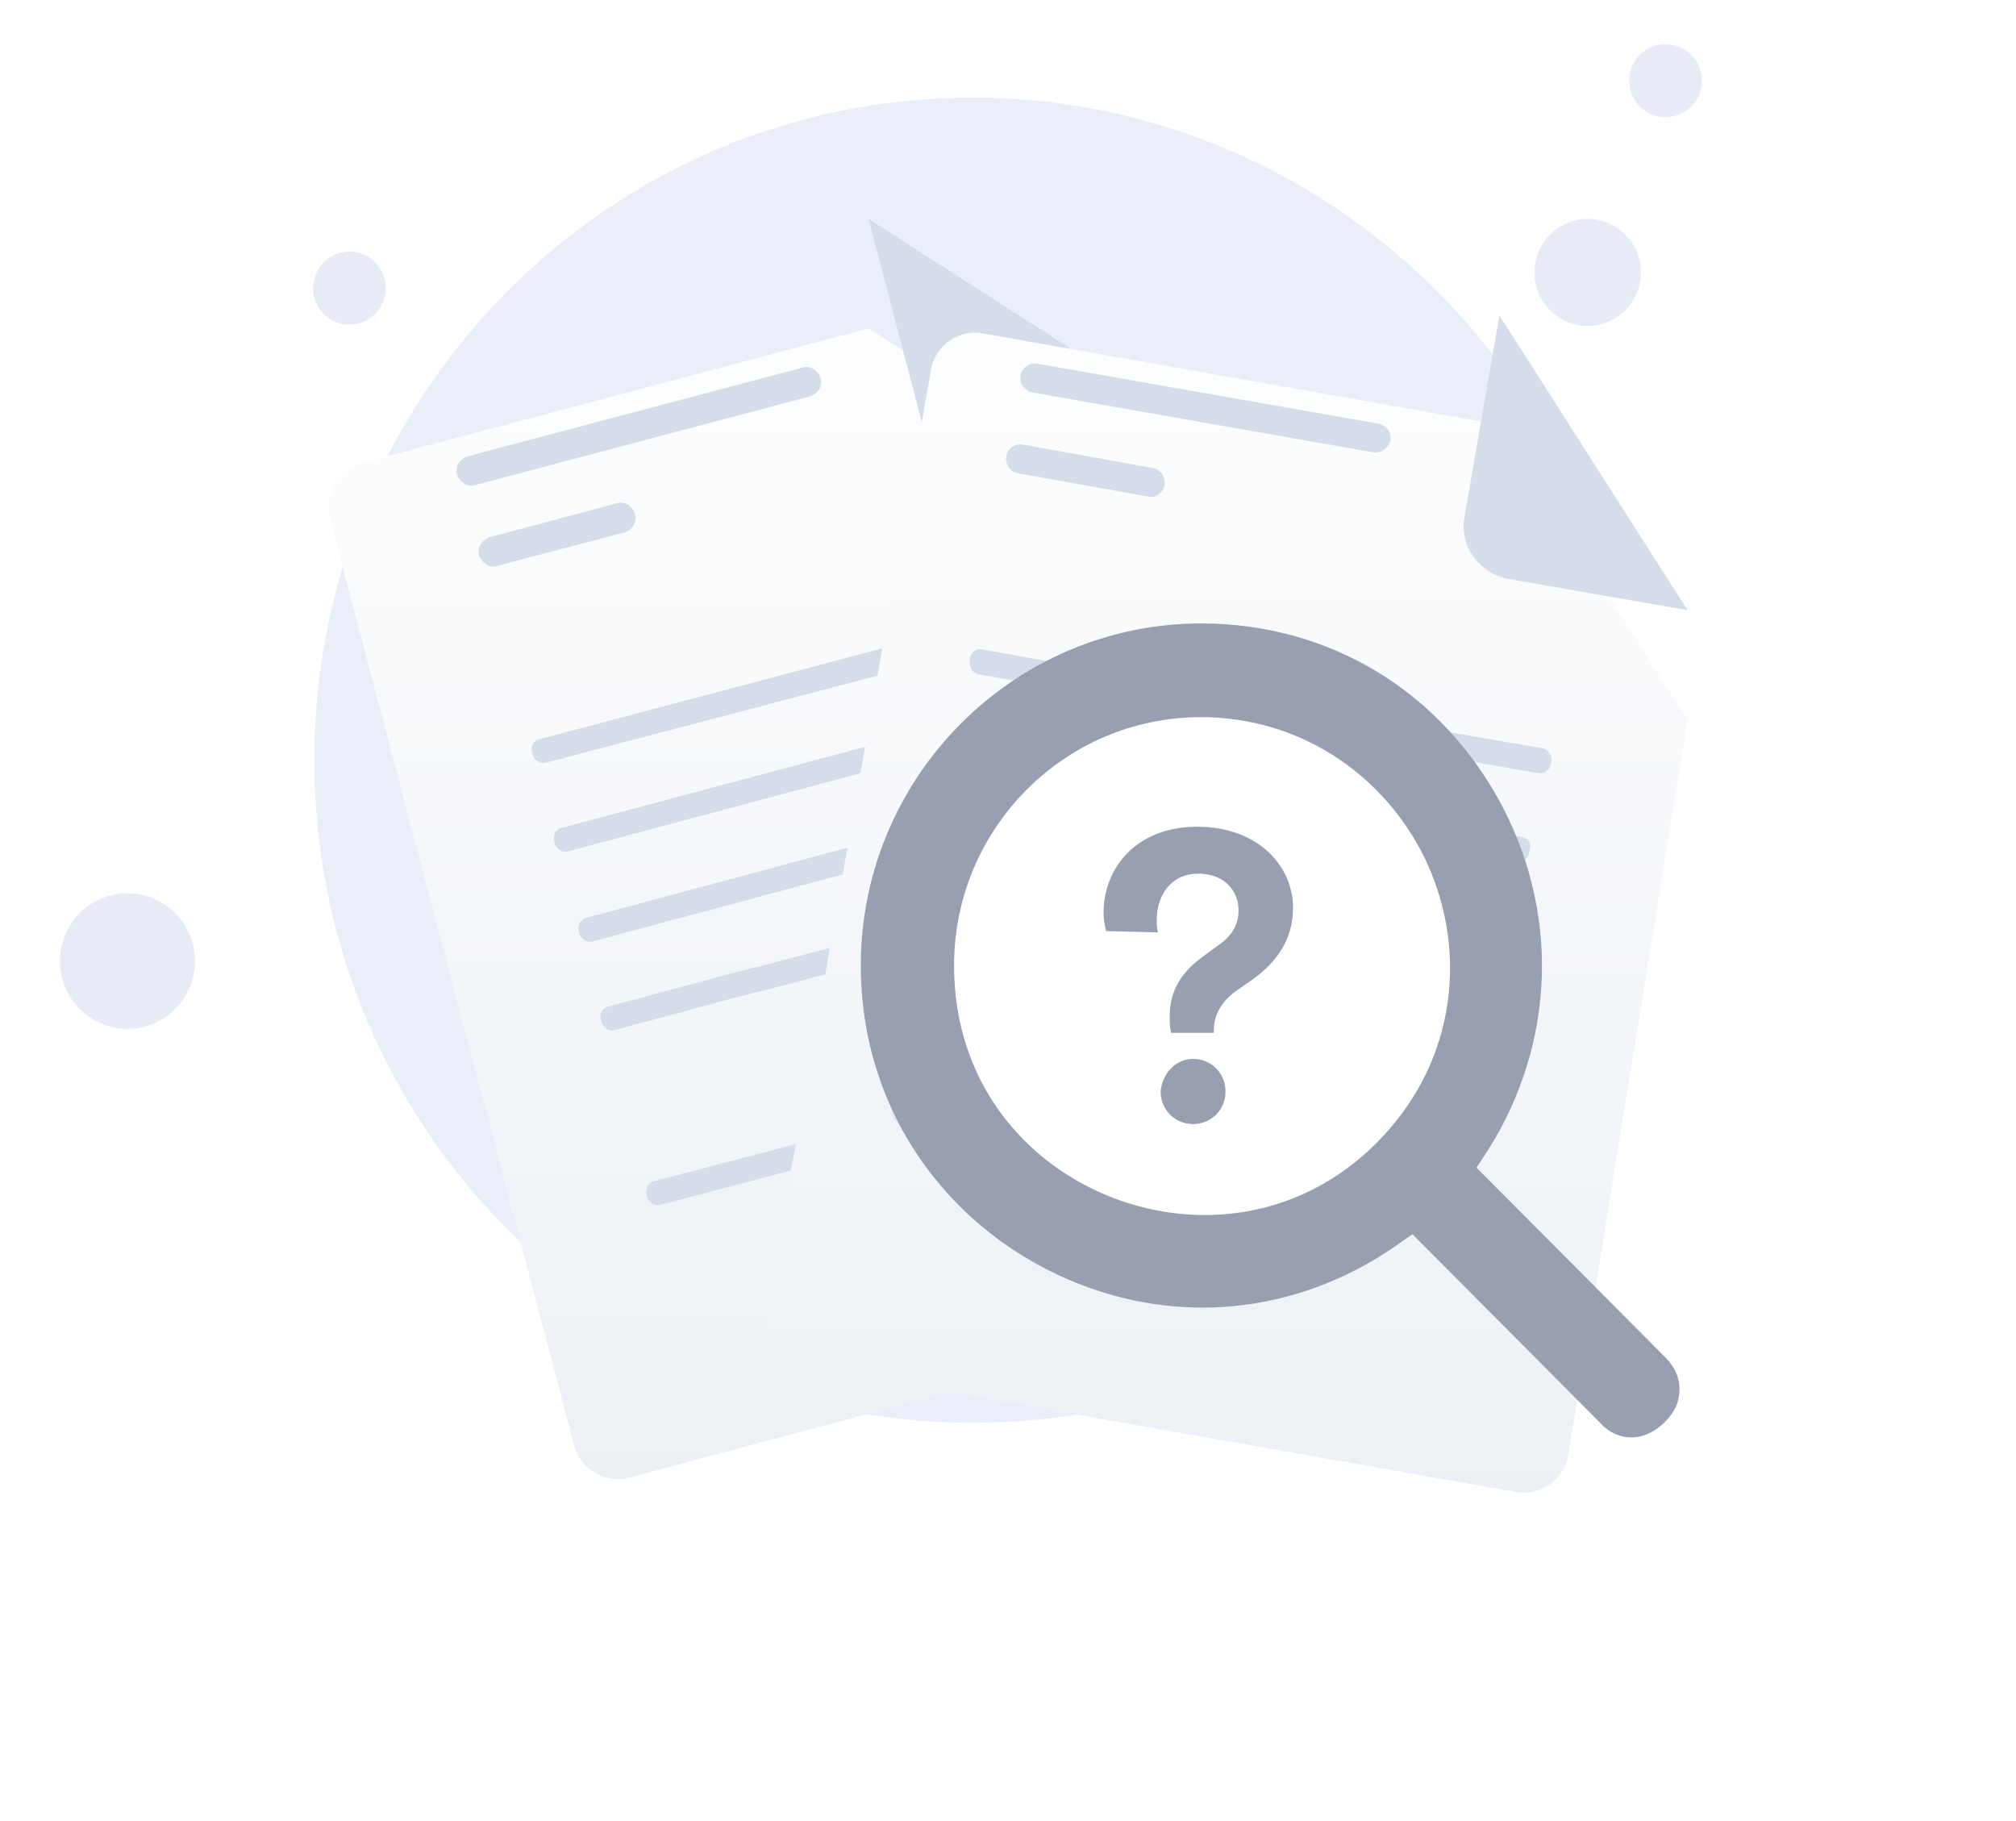 <svg xmlns="http://www.w3.org/2000/svg" xmlns:xlink="http://www.w3.org/1999/xlink" fill="none" version="1.1" width="202.592" height="182.999" viewBox="0 0 202.592 182.999"><defs><filter id="master_svg0_35_86" filterUnits="objectBoundingBox" color-interpolation-filters="sRGB" x="-0.423" y="-0.285" width="1.846" height="1.761"><feFlood flood-opacity="0" result="BackgroundImageFix"/><feColorMatrix in="SourceAlpha" type="matrix" values="0 0 0 0 0 0 0 0 0 0 0 0 0 0 0 0 0 0 127 0"/><feOffset dy="11" dx="0"/><feGaussianBlur stdDeviation="11"/><feColorMatrix type="matrix" values="0 0 0 0 0.396 0 0 0 0 0.478 0 0 0 0 0.576 0 0 0 0.27 0"/><feBlend mode="normal" in2="BackgroundImageFix" result="effect1_dropShadow"/><feBlend mode="normal" in="SourceGraphic" in2="effect1_dropShadow" result="shape"/></filter><linearGradient x1="0.5" y1="-0.023" x2="0.5" y2="1.011" id="master_svg1__054548"><stop offset="0%" stop-color="#FDFEFF" stop-opacity="1"/><stop offset="99.64%" stop-color="#ECF0F5" stop-opacity="1"/></linearGradient><filter id="master_svg2_35_59" filterUnits="objectBoundingBox" color-interpolation-filters="sRGB" x="-0.475" y="-0.283" width="1.95" height="1.755"><feFlood flood-opacity="0" result="BackgroundImageFix"/><feColorMatrix in="SourceAlpha" type="matrix" values="0 0 0 0 0 0 0 0 0 0 0 0 0 0 0 0 0 0 127 0"/><feOffset dy="11" dx="0"/><feGaussianBlur stdDeviation="11"/><feColorMatrix type="matrix" values="0 0 0 0 0.396 0 0 0 0 0.478 0 0 0 0 0.576 0 0 0 0.27 0"/><feBlend mode="normal" in2="BackgroundImageFix" result="effect1_dropShadow"/><feBlend mode="normal" in="SourceGraphic" in2="effect1_dropShadow" result="shape"/></filter><linearGradient x1="0.5" y1="-0.023" x2="0.5" y2="1.011" id="master_svg3__054548"><stop offset="0%" stop-color="#FDFEFF" stop-opacity="1"/><stop offset="99.64%" stop-color="#ECF0F5" stop-opacity="1"/></linearGradient></defs><g><g><path d="M97.722,142.967C134.244,142.967,163.853,113.217,163.853,76.389C163.853,39.562,134.114,9.812,97.722,9.812C61.201,9.812,31.592,39.562,31.592,76.389C31.592,113.217,61.201,142.967,97.722,142.967Z" fill="#EAEEF9" fill-opacity="1"/></g><g><path d="M164.896,27.373Q164.896,27.505,164.89,27.637Q164.883,27.769,164.87,27.9Q164.858,28.031,164.838,28.162Q164.819,28.292,164.793,28.422Q164.768,28.551,164.736,28.679Q164.704,28.807,164.666,28.933Q164.628,29.059,164.584,29.184Q164.539,29.308,164.489,29.43Q164.439,29.552,164.383,29.671Q164.327,29.79,164.265,29.906Q164.203,30.023,164.135,30.136Q164.068,30.249,163.995,30.359Q163.922,30.468,163.844,30.574Q163.766,30.68,163.682,30.782Q163.599,30.884,163.511,30.982Q163.423,31.08,163.33,31.173Q163.237,31.266,163.14,31.355Q163.043,31.443,162.941,31.527Q162.84,31.611,162.734,31.689Q162.629,31.768,162.519,31.841Q162.41,31.914,162.298,31.982Q162.185,32.05,162.069,32.112Q161.954,32.174,161.835,32.231Q161.716,32.287,161.595,32.338Q161.474,32.388,161.35,32.433Q161.226,32.477,161.101,32.515Q160.975,32.554,160.848,32.586Q160.72,32.618,160.592,32.644Q160.463,32.669,160.333,32.689Q160.203,32.708,160.073,32.721Q159.942,32.734,159.811,32.74Q159.68,32.747,159.548,32.747Q159.417,32.747,159.286,32.74Q159.155,32.734,159.024,32.721Q158.894,32.708,158.764,32.689Q158.634,32.669,158.505,32.644Q158.376,32.618,158.249,32.586Q158.122,32.554,157.996,32.515Q157.87,32.477,157.747,32.433Q157.623,32.388,157.502,32.338Q157.381,32.287,157.262,32.231Q157.143,32.174,157.027,32.112Q156.912,32.05,156.799,31.982Q156.686,31.914,156.577,31.841Q156.468,31.768,156.363,31.689Q156.257,31.611,156.156,31.527Q156.054,31.443,155.957,31.355Q155.86,31.266,155.767,31.173Q155.674,31.08,155.586,30.982Q155.498,30.884,155.414,30.782Q155.331,30.68,155.253,30.574Q155.175,30.468,155.102,30.359Q155.029,30.249,154.961,30.136Q154.894,30.023,154.832,29.906Q154.77,29.79,154.714,29.671Q154.658,29.552,154.608,29.43Q154.557,29.308,154.513,29.184Q154.469,29.059,154.431,28.933Q154.393,28.807,154.361,28.679Q154.329,28.551,154.303,28.422Q154.278,28.292,154.258,28.162Q154.239,28.031,154.226,27.9Q154.213,27.769,154.207,27.637Q154.201,27.505,154.201,27.373Q154.201,27.241,154.207,27.11Q154.213,26.978,154.226,26.847Q154.239,26.715,154.258,26.585Q154.278,26.454,154.303,26.325Q154.329,26.196,154.361,26.068Q154.393,25.94,154.431,25.814Q154.469,25.687,154.513,25.563Q154.557,25.439,154.608,25.317Q154.658,25.195,154.714,25.076Q154.77,24.957,154.832,24.84Q154.894,24.724,154.961,24.611Q155.029,24.498,155.102,24.388Q155.175,24.278,155.253,24.172Q155.331,24.067,155.414,23.965Q155.498,23.863,155.586,23.765Q155.674,23.667,155.767,23.574Q155.86,23.481,155.957,23.392Q156.054,23.303,156.156,23.22Q156.257,23.136,156.363,23.057Q156.468,22.979,156.577,22.906Q156.686,22.832,156.799,22.764Q156.912,22.697,157.027,22.634Q157.143,22.572,157.262,22.516Q157.381,22.46,157.502,22.409Q157.623,22.359,157.747,22.314Q157.87,22.27,157.996,22.231Q158.122,22.193,158.249,22.161Q158.376,22.129,158.505,22.103Q158.634,22.078,158.764,22.058Q158.894,22.039,159.024,22.026Q159.155,22.013,159.286,22.006Q159.417,22,159.548,22Q159.68,22,159.811,22.006Q159.942,22.013,160.073,22.026Q160.203,22.039,160.333,22.058Q160.463,22.078,160.592,22.103Q160.72,22.129,160.848,22.161Q160.975,22.193,161.101,22.231Q161.226,22.27,161.35,22.314Q161.474,22.359,161.595,22.409Q161.716,22.46,161.835,22.516Q161.954,22.572,162.069,22.634Q162.185,22.697,162.298,22.764Q162.41,22.832,162.519,22.906Q162.629,22.979,162.734,23.057Q162.84,23.136,162.941,23.22Q163.043,23.303,163.14,23.392Q163.237,23.481,163.33,23.574Q163.423,23.667,163.511,23.765Q163.599,23.863,163.682,23.965Q163.766,24.067,163.844,24.172Q163.922,24.278,163.995,24.388Q164.068,24.498,164.135,24.611Q164.203,24.724,164.265,24.84Q164.327,24.957,164.383,25.076Q164.439,25.195,164.489,25.317Q164.539,25.439,164.584,25.563Q164.628,25.687,164.666,25.814Q164.704,25.94,164.736,26.068Q164.768,26.196,164.793,26.325Q164.819,26.454,164.838,26.585Q164.858,26.715,164.87,26.847Q164.883,26.978,164.89,27.11Q164.896,27.241,164.896,27.373Z" fill="#E7EBF6" fill-opacity="1"/></g><g><path d="M171.027,8.108Q171.027,8.288,171.009,8.468Q170.991,8.647,170.956,8.824Q170.921,9.001,170.869,9.173Q170.817,9.346,170.749,9.512Q170.68,9.679,170.595,9.838Q170.511,9.997,170.411,10.147Q170.311,10.296,170.198,10.436Q170.084,10.575,169.957,10.703Q169.83,10.83,169.691,10.945Q169.553,11.059,169.404,11.159Q169.254,11.259,169.096,11.344Q168.938,11.429,168.772,11.498Q168.606,11.567,168.435,11.619Q168.263,11.672,168.087,11.707Q167.911,11.742,167.732,11.76Q167.554,11.777,167.374,11.777Q167.195,11.777,167.017,11.76Q166.838,11.742,166.662,11.707Q166.486,11.672,166.314,11.619Q166.143,11.567,165.977,11.498Q165.811,11.429,165.653,11.344Q165.495,11.259,165.345,11.159Q165.196,11.059,165.058,10.945Q164.919,10.83,164.792,10.703Q164.665,10.575,164.551,10.436Q164.438,10.296,164.338,10.147Q164.238,9.997,164.154,9.838Q164.069,9.679,164,9.512Q163.932,9.346,163.88,9.173Q163.827,9.001,163.792,8.824Q163.757,8.647,163.74,8.468Q163.722,8.288,163.722,8.108Q163.722,7.928,163.74,7.748Q163.757,7.569,163.792,7.392Q163.827,7.215,163.88,7.043Q163.932,6.87,164,6.704Q164.069,6.537,164.154,6.378Q164.238,6.219,164.338,6.069Q164.438,5.919,164.551,5.78Q164.665,5.641,164.792,5.513Q164.919,5.386,165.058,5.271Q165.196,5.157,165.345,5.057Q165.495,4.957,165.653,4.872Q165.811,4.787,165.977,4.718Q166.143,4.649,166.314,4.596Q166.486,4.544,166.662,4.509Q166.838,4.474,167.017,4.456Q167.195,4.438,167.374,4.438Q167.554,4.438,167.732,4.456Q167.911,4.474,168.087,4.509Q168.263,4.544,168.435,4.596Q168.606,4.649,168.772,4.718Q168.938,4.787,169.096,4.872Q169.254,4.957,169.404,5.057Q169.553,5.157,169.691,5.271Q169.83,5.386,169.957,5.513Q170.084,5.641,170.198,5.78Q170.311,5.919,170.411,6.069Q170.511,6.219,170.595,6.378Q170.68,6.537,170.749,6.704Q170.817,6.87,170.869,7.043Q170.921,7.215,170.956,7.392Q170.991,7.569,171.009,7.748Q171.027,7.928,171.027,8.108Z" fill="#E7EBF6" fill-opacity="1"/></g><g><path d="M38.766,28.946Q38.766,29.126,38.748,29.306Q38.731,29.485,38.696,29.662Q38.661,29.839,38.609,30.011Q38.556,30.184,38.488,30.35Q38.419,30.517,38.335,30.676Q38.25,30.835,38.15,30.985Q38.051,31.135,37.937,31.274Q37.823,31.413,37.696,31.541Q37.569,31.668,37.431,31.783Q37.292,31.897,37.143,31.997Q36.993,32.097,36.835,32.182Q36.677,32.267,36.511,32.336Q36.345,32.405,36.174,32.458Q36.002,32.51,35.826,32.545Q35.65,32.58,35.472,32.598Q35.293,32.616,35.114,32.616Q34.934,32.616,34.756,32.598Q34.577,32.58,34.401,32.545Q34.225,32.51,34.053,32.458Q33.882,32.405,33.716,32.336Q33.55,32.267,33.392,32.182Q33.234,32.097,33.085,31.997Q32.935,31.897,32.797,31.783Q32.658,31.668,32.531,31.541Q32.404,31.413,32.29,31.274Q32.177,31.135,32.077,30.985Q31.977,30.835,31.893,30.676Q31.808,30.517,31.739,30.35Q31.671,30.184,31.619,30.011Q31.567,29.839,31.532,29.662Q31.497,29.485,31.479,29.306Q31.461,29.126,31.461,28.946Q31.461,28.766,31.479,28.586Q31.497,28.407,31.532,28.23Q31.567,28.053,31.619,27.881Q31.671,27.708,31.739,27.542Q31.808,27.375,31.893,27.216Q31.977,27.057,32.077,26.907Q32.177,26.757,32.29,26.618Q32.404,26.479,32.531,26.351Q32.658,26.224,32.797,26.109Q32.935,25.995,33.085,25.895Q33.234,25.795,33.392,25.71Q33.55,25.625,33.716,25.556Q33.882,25.487,34.053,25.434Q34.225,25.382,34.401,25.347Q34.577,25.312,34.756,25.294Q34.934,25.276,35.114,25.276Q35.293,25.276,35.472,25.294Q35.65,25.312,35.826,25.347Q36.002,25.382,36.174,25.434Q36.345,25.487,36.511,25.556Q36.677,25.625,36.835,25.71Q36.993,25.795,37.143,25.895Q37.292,25.995,37.431,26.109Q37.569,26.224,37.696,26.351Q37.823,26.479,37.937,26.618Q38.051,26.757,38.15,26.907Q38.25,27.057,38.335,27.216Q38.419,27.375,38.488,27.542Q38.556,27.708,38.609,27.881Q38.661,28.053,38.696,28.23Q38.731,28.407,38.748,28.586Q38.766,28.766,38.766,28.946Z" fill="#E7EBF6" fill-opacity="1"/></g><g><path d="M19.592,96.572Q19.592,96.739,19.584,96.906Q19.576,97.073,19.559,97.24Q19.543,97.406,19.518,97.572Q19.494,97.737,19.462,97.901Q19.429,98.066,19.389,98.228Q19.348,98.39,19.3,98.55Q19.251,98.71,19.195,98.868Q19.139,99.025,19.076,99.18Q19.012,99.334,18.941,99.486Q18.869,99.637,18.791,99.785Q18.712,99.932,18.627,100.076Q18.541,100.219,18.449,100.358Q18.356,100.497,18.257,100.632Q18.158,100.766,18.052,100.895Q17.947,101.025,17.835,101.149Q17.723,101.273,17.605,101.391Q17.488,101.509,17.364,101.622Q17.241,101.734,17.112,101.84Q16.983,101.946,16.85,102.046Q16.716,102.145,16.577,102.238Q16.439,102.331,16.296,102.417Q16.153,102.503,16.007,102.582Q15.86,102.661,15.709,102.733Q15.559,102.804,15.405,102.868Q15.251,102.932,15.094,102.989Q14.938,103.045,14.778,103.094Q14.619,103.142,14.457,103.183Q14.296,103.223,14.133,103.256Q13.969,103.289,13.804,103.313Q13.64,103.338,13.474,103.354Q13.308,103.371,13.142,103.379Q12.976,103.387,12.809,103.387Q12.643,103.387,12.476,103.379Q12.31,103.371,12.144,103.354Q11.979,103.338,11.814,103.313Q11.649,103.289,11.486,103.256Q11.323,103.223,11.161,103.183Q11,103.142,10.84,103.094Q10.681,103.045,10.524,102.989Q10.368,102.932,10.214,102.868Q10.06,102.804,9.909,102.733Q9.759,102.661,9.612,102.582Q9.465,102.503,9.322,102.417Q9.18,102.331,9.041,102.238Q8.903,102.145,8.769,102.046Q8.635,101.946,8.506,101.84Q8.378,101.734,8.254,101.622Q8.131,101.509,8.013,101.391Q7.896,101.273,7.784,101.149Q7.672,101.025,7.566,100.895Q7.461,100.766,7.361,100.632Q7.262,100.497,7.17,100.358Q7.077,100.219,6.992,100.076Q6.906,99.932,6.828,99.785Q6.749,99.637,6.678,99.486Q6.607,99.334,6.543,99.18Q6.479,99.025,6.423,98.868Q6.367,98.71,6.319,98.55Q6.27,98.39,6.23,98.228Q6.189,98.066,6.157,97.901Q6.125,97.737,6.1,97.572Q6.076,97.406,6.059,97.24Q6.043,97.073,6.035,96.906Q6.027,96.739,6.027,96.572Q6.027,96.405,6.035,96.238Q6.043,96.07,6.059,95.904Q6.076,95.737,6.1,95.572Q6.125,95.406,6.157,95.242Q6.189,95.078,6.23,94.916Q6.27,94.754,6.319,94.594Q6.367,94.434,6.423,94.276Q6.479,94.119,6.543,93.964Q6.607,93.809,6.678,93.658Q6.749,93.507,6.828,93.359Q6.906,93.212,6.992,93.068Q7.077,92.925,7.17,92.786Q7.262,92.647,7.361,92.512Q7.461,92.378,7.566,92.249Q7.672,92.119,7.784,91.995Q7.896,91.871,8.013,91.753Q8.131,91.635,8.254,91.522Q8.378,91.41,8.506,91.304Q8.635,91.198,8.769,91.098Q8.903,90.998,9.041,90.905Q9.18,90.813,9.322,90.727Q9.465,90.641,9.612,90.562Q9.759,90.483,9.909,90.411Q10.06,90.34,10.214,90.276Q10.368,90.212,10.524,90.155Q10.681,90.099,10.84,90.05Q11,90.002,11.161,89.961Q11.323,89.921,11.486,89.888Q11.649,89.855,11.814,89.831Q11.979,89.806,12.144,89.79Q12.31,89.773,12.476,89.765Q12.643,89.757,12.809,89.757Q12.976,89.757,13.142,89.765Q13.308,89.773,13.474,89.79Q13.64,89.806,13.804,89.831Q13.969,89.855,14.133,89.888Q14.296,89.921,14.457,89.961Q14.619,90.002,14.778,90.05Q14.938,90.099,15.094,90.155Q15.251,90.212,15.405,90.276Q15.559,90.34,15.709,90.411Q15.86,90.483,16.007,90.562Q16.153,90.641,16.296,90.727Q16.439,90.813,16.577,90.905Q16.716,90.998,16.85,91.098Q16.983,91.198,17.112,91.304Q17.241,91.41,17.364,91.522Q17.488,91.635,17.605,91.753Q17.723,91.871,17.835,91.995Q17.947,92.119,18.052,92.249Q18.158,92.378,18.257,92.512Q18.356,92.647,18.449,92.786Q18.541,92.925,18.627,93.068Q18.712,93.212,18.791,93.359Q18.869,93.507,18.941,93.658Q19.012,93.809,19.076,93.964Q19.139,94.119,19.195,94.276Q19.251,94.434,19.3,94.594Q19.348,94.754,19.389,94.916Q19.429,95.078,19.462,95.242Q19.494,95.406,19.518,95.572Q19.543,95.737,19.559,95.904Q19.576,96.07,19.584,96.238Q19.592,96.405,19.592,96.572Z" fill="#E7EBF6" fill-opacity="1"/></g><g filter="url(#master_svg0_35_86)"><path d="M116.896,41.003L136.853,113.085C137.505,115.575,136.07,118.066,133.592,118.721L63.288,137.462C60.809,138.117,58.331,136.676,57.679,134.186L33.157,41.135C32.505,38.644,33.94,36.154,36.418,35.499L87.288,22L116.896,41.003Z" fill="url(#master_svg1__054548)" fill-opacity="1"/></g><g><path d="M115.853,86.612L77.896,96.703L73.722,97.751L61.07,101.159C60.548,101.29,60.157,101.945,60.418,102.601C60.548,103.256,61.201,103.649,61.722,103.518L74.375,100.111L78.548,99.062L116.505,88.971C117.027,88.84,117.418,88.184,117.157,87.529C117.027,86.874,116.375,86.48,115.853,86.612Z" fill="#D5DDEA" fill-opacity="1"/></g><g><path d="M113.374,77.7L99.288,81.369L94.461,82.68L58.853,92.247C58.331,92.378,57.94,93.033,58.201,93.689C58.331,94.344,58.983,94.737,59.505,94.606L95.244,85.039L100.07,83.728L114.157,80.059C114.679,79.928,115.07,79.272,114.809,78.617C114.548,78.093,113.896,77.569,113.374,77.7Z" fill="#D5DDEA" fill-opacity="1"/></g><g><path d="M111.287,68.657L107.635,69.574L103.983,70.491L56.374,83.204C55.853,83.335,55.461,83.99,55.722,84.646C55.853,85.301,56.505,85.694,57.027,85.563L104.635,72.85L108.679,71.802L111.94,70.885C112.461,70.754,112.853,70.098,112.592,69.443C112.461,68.919,111.94,68.526,111.287,68.657Z" fill="#D5DDEA" fill-opacity="1"/></g><g><path d="M89.244,115.051L86.635,115.706C86.114,115.837,85.461,115.444,85.331,114.789C85.201,114.134,85.461,113.478,85.983,113.347L88.592,112.692C89.114,112.561,89.766,112.954,89.896,113.609C90.027,114.396,89.766,114.92,89.244,115.051Z" fill="#CED7E2" fill-opacity="1"/></g><g><path d="M81.288,117.148L66.288,121.08C65.766,121.211,65.114,120.818,64.983,120.162C64.853,119.507,65.114,118.852,65.635,118.721L80.635,114.789C81.157,114.658,81.809,115.051,81.94,115.706C82.201,116.362,81.94,117.017,81.288,117.148Z" fill="#D5DDEA" fill-opacity="1"/></g><g><path d="M109.461,59.614L97.592,62.759L94.722,63.545L54.157,74.292C53.635,74.423,53.244,75.078,53.505,75.734C53.635,76.389,54.288,76.782,54.809,76.651L95.244,66.035L98.114,65.249L109.853,62.104C110.505,61.973,110.766,61.317,110.635,60.531C110.635,60.007,109.983,59.483,109.461,59.614Z" fill="#D5DDEA" fill-opacity="1"/></g><g><path d="M81.418,39.824L47.766,48.736C46.983,48.998,46.201,48.474,45.94,47.687C45.679,46.901,46.201,46.115,46.983,45.853L80.635,36.941C81.418,36.678,82.201,37.203,82.461,37.989C82.722,38.775,82.201,39.562,81.418,39.824Z" fill="#D5DDEA" fill-opacity="1"/></g><g><path d="M62.896,53.454L49.983,56.861C49.201,57.124,48.418,56.599,48.157,55.813C47.896,55.027,48.418,54.24,49.201,53.978L61.983,50.571C62.766,50.309,63.548,50.833,63.809,51.619C64.07,52.405,63.548,53.192,62.896,53.454Z" fill="#D5DDEA" fill-opacity="1"/></g><g><path d="M87.288,22L92.505,41.921C93.288,44.673,96.288,46.377,99.027,45.59L116.896,41.003" fill="#D5DDEA" fill-opacity="1"/></g><g filter="url(#master_svg2_35_59)"><path d="M169.592,61.317L157.592,135.234C157.201,137.724,154.722,139.428,152.244,138.903L80.766,126.322C78.288,125.929,76.592,123.439,76.983,120.949L93.548,26.194C93.94,23.704,96.418,22,98.896,22.524L150.809,31.698L169.592,61.317Z" fill="url(#master_svg3__054548)" fill-opacity="1"/></g><g><path d="M149.635,102.338L111.027,95.523L106.853,94.737L93.94,92.509C93.418,92.378,92.766,92.902,92.766,93.558C92.635,94.213,93.027,94.868,93.548,94.999L106.461,97.227L110.635,98.014L149.244,104.829C149.766,104.96,150.418,104.435,150.418,103.78C150.548,103.125,150.288,102.47,149.635,102.338Z" fill="#CED7E2" fill-opacity="1"/></g><g><path d="M151.201,93.295L136.853,90.805L132.027,89.888L95.635,83.466C95.114,83.335,94.461,83.859,94.461,84.515C94.331,85.17,94.722,85.825,95.244,85.956L131.635,92.378L136.461,93.295L150.809,95.786C151.331,95.917,151.983,95.392,151.983,94.737C152.114,94.082,151.722,93.427,151.201,93.295Z" fill="#CED7E2" fill-opacity="1"/></g><g><path d="M153.027,84.121L149.244,83.466L145.461,82.811L96.94,74.292C96.418,74.161,95.766,74.685,95.766,75.341C95.635,75.996,96.027,76.651,96.548,76.782L145.07,85.301L149.244,86.087L152.505,86.612C153.027,86.743,153.679,86.218,153.679,85.563C153.94,84.908,153.679,84.253,153.027,84.121Z" fill="#D5DDEA" fill-opacity="1"/></g><g><path d="M113.635,117.017L111.027,116.624C110.505,116.493,110.114,115.837,110.244,115.182C110.374,114.527,110.896,114.003,111.418,114.134L114.027,114.527C114.548,114.658,114.94,115.313,114.809,115.969C114.679,116.755,114.157,117.017,113.635,117.017Z" fill="#CED7E2" fill-opacity="1"/></g><g><path d="M105.679,115.575L90.418,112.954C89.896,112.823,89.505,112.168,89.635,111.513C89.766,110.857,90.288,110.333,90.809,110.464L106.07,113.085C106.592,113.216,106.983,113.872,106.853,114.527C106.722,115.313,106.201,115.706,105.679,115.575Z" fill="#E3EAF2" fill-opacity="1"/></g><g><path d="M155.114,75.21L142.983,73.113L139.983,72.588L98.635,65.249C98.114,65.118,97.461,65.642,97.461,66.298C97.331,66.953,97.722,67.608,98.244,67.739L139.592,75.078L142.592,75.603L154.592,77.7C155.244,77.831,155.766,77.306,155.896,76.651C156.027,75.996,155.635,75.341,155.114,75.21Z" fill="#D5DDEA" fill-opacity="1"/></g><g><path d="M138.027,45.459L103.722,39.431C102.94,39.3,102.418,38.513,102.548,37.727C102.679,36.941,103.461,36.416,104.244,36.547L138.548,42.576C139.331,42.707,139.853,43.493,139.722,44.28C139.592,44.935,138.809,45.59,138.027,45.459Z" fill="#D5DDEA" fill-opacity="1"/></g><g><path d="M115.461,49.915L102.288,47.556C101.505,47.425,100.983,46.639,101.114,45.853C101.244,45.066,102.027,44.542,102.809,44.673L115.853,47.032C116.635,47.163,117.157,47.949,117.027,48.736C116.896,49.522,116.114,50.046,115.461,49.915Z" fill="#D5DDEA" fill-opacity="1"/></g><g><path d="M150.679,31.698L147.157,52.012C146.635,54.896,148.722,57.648,151.592,58.172L169.592,61.317" fill="#D5DDEA" fill-opacity="1"/></g><g><path d="M149.505,99.062Q149.505,99.78,149.47,100.496Q149.435,101.213,149.365,101.927Q149.295,102.641,149.19,103.35Q149.085,104.06,148.946,104.764Q148.807,105.467,148.633,106.163Q148.46,106.859,148.252,107.546Q148.045,108.232,147.805,108.908Q147.564,109.583,147.291,110.246Q147.018,110.909,146.712,111.558Q146.407,112.206,146.07,112.839Q145.734,113.472,145.367,114.087Q145,114.703,144.603,115.299Q144.206,115.896,143.781,116.472Q143.356,117.048,142.903,117.603Q142.45,118.157,141.97,118.689Q141.49,119.221,140.986,119.728Q140.481,120.235,139.952,120.717Q139.423,121.199,138.871,121.654Q138.319,122.109,137.745,122.537Q137.172,122.964,136.578,123.363Q135.984,123.761,135.372,124.13Q134.759,124.499,134.13,124.837Q133.5,125.175,132.854,125.482Q132.209,125.789,131.549,126.063Q130.889,126.338,130.217,126.58Q129.545,126.821,128.862,127.03Q128.178,127.238,127.486,127.412Q126.793,127.586,126.093,127.726Q125.392,127.866,124.686,127.972Q123.98,128.077,123.269,128.147Q122.558,128.218,121.845,128.253Q121.132,128.288,120.418,128.288Q119.704,128.288,118.991,128.253Q118.278,128.218,117.567,128.147Q116.856,128.077,116.15,127.972Q115.444,127.866,114.743,127.726Q114.043,127.586,113.35,127.412Q112.658,127.238,111.975,127.03Q111.291,126.821,110.619,126.58Q109.947,126.338,109.287,126.063Q108.627,125.789,107.982,125.482Q107.336,125.175,106.707,124.837Q106.077,124.499,105.464,124.13Q104.852,123.761,104.258,123.363Q103.664,122.964,103.091,122.537Q102.517,122.109,101.965,121.654Q101.413,121.199,100.884,120.717Q100.355,120.235,99.85,119.728Q99.345,119.221,98.866,118.689Q98.386,118.157,97.933,117.603Q97.48,117.048,97.055,116.472Q96.63,115.896,96.233,115.299Q95.836,114.703,95.469,114.087Q95.102,113.472,94.766,112.839Q94.429,112.206,94.124,111.558Q93.818,110.909,93.545,110.246Q93.272,109.583,93.031,108.908Q92.791,108.232,92.583,107.546Q92.376,106.859,92.203,106.163Q92.029,105.467,91.89,104.764Q91.751,104.06,91.646,103.35Q91.541,102.641,91.471,101.927Q91.401,101.213,91.366,100.496Q91.331,99.78,91.331,99.062Q91.331,98.345,91.366,97.628Q91.401,96.911,91.471,96.197Q91.541,95.483,91.646,94.774Q91.751,94.064,91.89,93.36Q92.029,92.657,92.203,91.961Q92.376,91.265,92.583,90.578Q92.791,89.892,93.031,89.216Q93.272,88.541,93.545,87.878Q93.818,87.215,94.124,86.566Q94.429,85.918,94.766,85.285Q95.102,84.652,95.469,84.037Q95.836,83.422,96.233,82.825Q96.63,82.228,97.055,81.652Q97.48,81.076,97.933,80.521Q98.386,79.967,98.866,79.435Q99.345,78.904,99.85,78.396Q100.355,77.889,100.884,77.407Q101.413,76.925,101.965,76.47Q102.517,76.015,103.091,75.588Q103.664,75.16,104.258,74.762Q104.852,74.363,105.464,73.994Q106.077,73.625,106.707,73.287Q107.336,72.949,107.982,72.642Q108.627,72.335,109.287,72.061Q109.947,71.786,110.619,71.545Q111.291,71.303,111.975,71.095Q112.658,70.886,113.35,70.712Q114.043,70.538,114.743,70.398Q115.444,70.258,116.15,70.152Q116.856,70.047,117.567,69.977Q118.278,69.907,118.991,69.871Q119.704,69.836,120.418,69.836Q121.132,69.836,121.845,69.871Q122.558,69.907,123.269,69.977Q123.98,70.047,124.686,70.152Q125.392,70.258,126.093,70.398Q126.793,70.538,127.486,70.712Q128.178,70.886,128.862,71.095Q129.545,71.303,130.217,71.545Q130.889,71.786,131.549,72.061Q132.209,72.335,132.854,72.642Q133.5,72.949,134.129,73.287Q134.759,73.625,135.372,73.994Q135.984,74.363,136.578,74.762Q137.172,75.16,137.745,75.588Q138.319,76.015,138.871,76.47Q139.423,76.925,139.952,77.407Q140.481,77.889,140.986,78.396Q141.49,78.904,141.97,79.435Q142.45,79.967,142.903,80.521Q143.356,81.076,143.781,81.652Q144.206,82.228,144.603,82.825Q145,83.422,145.367,84.037Q145.734,84.652,146.07,85.285Q146.407,85.918,146.712,86.566Q147.018,87.215,147.291,87.878Q147.564,88.541,147.805,89.216Q148.045,89.892,148.252,90.578Q148.46,91.265,148.633,91.961Q148.807,92.657,148.946,93.36Q149.085,94.064,149.19,94.774Q149.295,95.483,149.365,96.197Q149.435,96.911,149.47,97.628Q149.505,98.345,149.505,99.062Z" fill="#FFFFFF" fill-opacity="1"/></g><g><path d="M117.548,102.076C117.548,102.732,117.548,103.256,117.679,103.78L121.983,103.78L121.983,103.518C121.983,101.945,122.766,100.635,124.201,99.586L125.896,98.407C128.244,96.703,129.94,94.475,129.94,91.199C129.94,87.136,126.548,83.073,120.288,83.073C114.157,83.073,110.896,87.267,110.896,91.723C110.896,92.378,111.027,93.033,111.157,93.558L116.375,93.689C116.244,93.295,116.244,92.902,116.244,92.378C116.244,90.15,117.548,87.791,120.418,87.791C123.157,87.791,124.461,89.626,124.461,91.461C124.461,92.771,123.94,93.82,122.766,94.737L120.809,96.179C118.461,97.882,117.548,99.848,117.548,102.076ZM123.157,109.678C123.157,107.843,121.722,106.401,119.896,106.401C118.07,106.401,116.766,107.974,116.635,109.678C116.635,111.513,118.07,112.954,119.896,112.954C121.722,112.954,123.157,111.513,123.157,109.678Z" fill-rule="evenodd" fill="#989FB0" fill-opacity="1"/></g><g><path d="M160.795,142.964C161.699,143.985,162.828,144.438,163.957,144.438C165.764,144.438,167.57,143.078,168.473,141.263C168.812,140.242,169.263,138.313,167.345,136.385L148.377,117.326L148.828,116.645C156.166,105.868,156.957,92.482,150.972,81.025C144.876,69.453,133.585,62.646,120.715,62.646C101.86,62.646,86.505,78.074,86.505,97.02C86.505,106.549,90.231,115.284,97.005,121.751C103.441,127.876,112.134,131.393,120.828,131.393C128.054,131.393,135.166,129.01,141.263,124.473L141.941,124.019L160.795,142.964ZM95.877,97.02C95.877,83.293,106.94,72.063,120.715,72.063C130.311,72.063,138.893,77.508,143.183,86.243C147.361,94.978,146.345,105.074,140.36,112.561C135.505,118.687,128.618,122.09,121.053,122.09C108.635,122.09,95.877,112.675,95.877,97.02Z" fill-rule="evenodd" fill="#989FB0" fill-opacity="1"/></g></g></svg>
